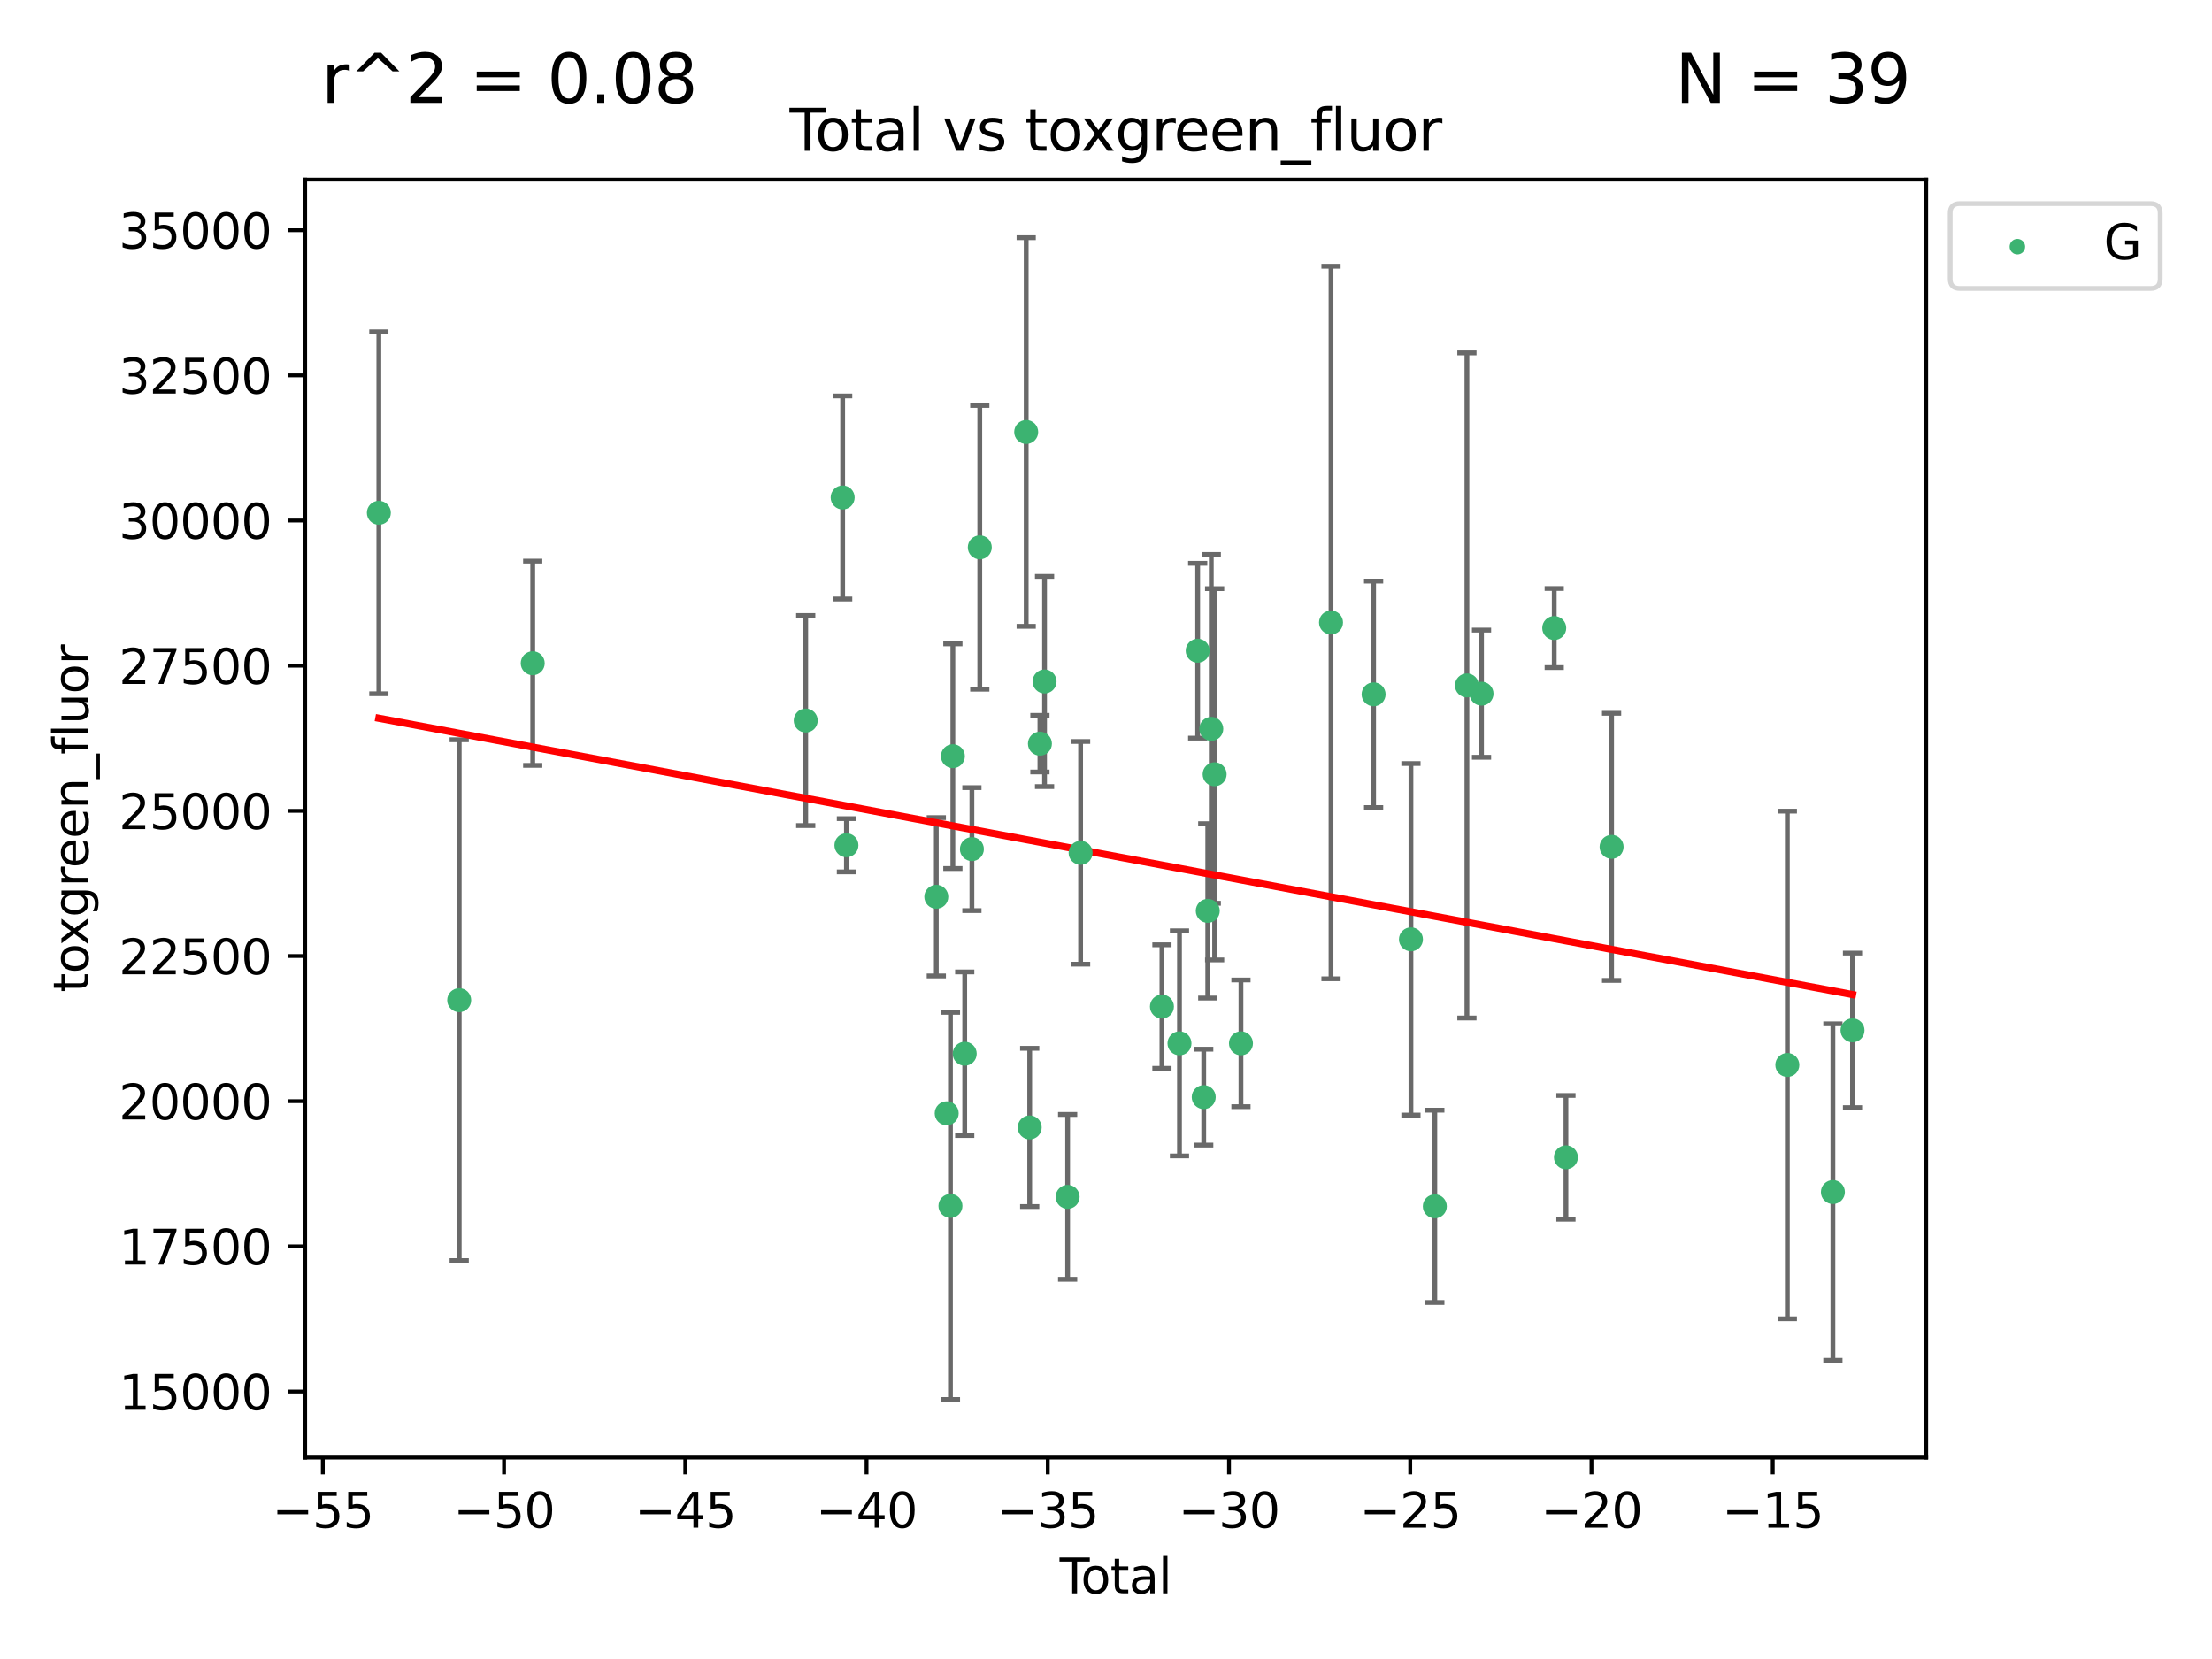 <?xml version="1.0" encoding="utf-8" standalone="no"?>
<!DOCTYPE svg PUBLIC "-//W3C//DTD SVG 1.1//EN"
  "http://www.w3.org/Graphics/SVG/1.1/DTD/svg11.dtd">
<svg xmlns:xlink="http://www.w3.org/1999/xlink" width="460.8pt" height="345.6pt" viewBox="0 0 460.8 345.6" xmlns="http://www.w3.org/2000/svg" version="1.1">
 <defs>
  <style type="text/css">*{stroke-linejoin: round; stroke-linecap: butt}</style>
 </defs>
 <g id="figure_1">
  <g id="patch_1">
   <path d="M 0 345.6 
L 460.8 345.6 
L 460.8 0 
L 0 0 
z
" style="fill: #ffffff"/>
  </g>
  <g id="axes_1">
   <g id="patch_2">
    <path d="M 63.571 303.64 
L 401.26 303.64 
L 401.26 37.411 
L 63.571 37.411 
z
" style="fill: #ffffff"/>
   </g>
   <g id="PathCollection_1">
    <defs>
     <path id="md10498e290" d="M 0 1.118 
C 0.297 1.118 0.581 1 0.791 0.791 
C 1 0.581 1.118 0.297 1.118 0 
C 1.118 -0.297 1 -0.581 0.791 -0.791 
C 0.581 -1 0.297 -1.118 0 -1.118 
C -0.297 -1.118 -0.581 -1 -0.791 -0.791 
C -1 -0.581 -1.118 -0.297 -1.118 0 
C -1.118 0.297 -1 0.581 -0.791 0.791 
C -0.581 1 -0.297 1.118 0 1.118 
z
" style="stroke: #3cb371"/>
    </defs>
    <g clip-path="url(#p5bd85d82cd)">
     <use xlink:href="#md10498e290" x="78.921" y="106.821" style="fill: #3cb371; stroke: #3cb371"/>
     <use xlink:href="#md10498e290" x="95.664" y="208.353" style="fill: #3cb371; stroke: #3cb371"/>
     <use xlink:href="#md10498e290" x="110.976" y="138.165" style="fill: #3cb371; stroke: #3cb371"/>
     <use xlink:href="#md10498e290" x="167.844" y="150.101" style="fill: #3cb371; stroke: #3cb371"/>
     <use xlink:href="#md10498e290" x="175.541" y="103.633" style="fill: #3cb371; stroke: #3cb371"/>
     <use xlink:href="#md10498e290" x="176.325" y="176.083" style="fill: #3cb371; stroke: #3cb371"/>
     <use xlink:href="#md10498e290" x="195.05" y="186.814" style="fill: #3cb371; stroke: #3cb371"/>
     <use xlink:href="#md10498e290" x="197.212" y="231.923" style="fill: #3cb371; stroke: #3cb371"/>
     <use xlink:href="#md10498e290" x="197.995" y="251.214" style="fill: #3cb371; stroke: #3cb371"/>
     <use xlink:href="#md10498e290" x="198.5" y="157.527" style="fill: #3cb371; stroke: #3cb371"/>
     <use xlink:href="#md10498e290" x="200.967" y="219.511" style="fill: #3cb371; stroke: #3cb371"/>
     <use xlink:href="#md10498e290" x="202.463" y="176.886" style="fill: #3cb371; stroke: #3cb371"/>
     <use xlink:href="#md10498e290" x="204.107" y="114.023" style="fill: #3cb371; stroke: #3cb371"/>
     <use xlink:href="#md10498e290" x="213.773" y="89.993" style="fill: #3cb371; stroke: #3cb371"/>
     <use xlink:href="#md10498e290" x="214.504" y="234.863" style="fill: #3cb371; stroke: #3cb371"/>
     <use xlink:href="#md10498e290" x="216.632" y="154.92" style="fill: #3cb371; stroke: #3cb371"/>
     <use xlink:href="#md10498e290" x="217.6" y="141.966" style="fill: #3cb371; stroke: #3cb371"/>
     <use xlink:href="#md10498e290" x="222.407" y="249.33" style="fill: #3cb371; stroke: #3cb371"/>
     <use xlink:href="#md10498e290" x="225.11" y="177.66" style="fill: #3cb371; stroke: #3cb371"/>
     <use xlink:href="#md10498e290" x="242.051" y="209.687" style="fill: #3cb371; stroke: #3cb371"/>
     <use xlink:href="#md10498e290" x="245.706" y="217.348" style="fill: #3cb371; stroke: #3cb371"/>
     <use xlink:href="#md10498e290" x="249.498" y="135.561" style="fill: #3cb371; stroke: #3cb371"/>
     <use xlink:href="#md10498e290" x="250.758" y="228.552" style="fill: #3cb371; stroke: #3cb371"/>
     <use xlink:href="#md10498e290" x="251.597" y="189.749" style="fill: #3cb371; stroke: #3cb371"/>
     <use xlink:href="#md10498e290" x="252.333" y="151.833" style="fill: #3cb371; stroke: #3cb371"/>
     <use xlink:href="#md10498e290" x="253.028" y="161.294" style="fill: #3cb371; stroke: #3cb371"/>
     <use xlink:href="#md10498e290" x="258.513" y="217.345" style="fill: #3cb371; stroke: #3cb371"/>
     <use xlink:href="#md10498e290" x="277.275" y="129.677" style="fill: #3cb371; stroke: #3cb371"/>
     <use xlink:href="#md10498e290" x="286.147" y="144.642" style="fill: #3cb371; stroke: #3cb371"/>
     <use xlink:href="#md10498e290" x="293.927" y="195.677" style="fill: #3cb371; stroke: #3cb371"/>
     <use xlink:href="#md10498e290" x="298.901" y="251.303" style="fill: #3cb371; stroke: #3cb371"/>
     <use xlink:href="#md10498e290" x="305.586" y="142.788" style="fill: #3cb371; stroke: #3cb371"/>
     <use xlink:href="#md10498e290" x="308.629" y="144.506" style="fill: #3cb371; stroke: #3cb371"/>
     <use xlink:href="#md10498e290" x="323.775" y="130.829" style="fill: #3cb371; stroke: #3cb371"/>
     <use xlink:href="#md10498e290" x="326.214" y="241.094" style="fill: #3cb371; stroke: #3cb371"/>
     <use xlink:href="#md10498e290" x="335.725" y="176.416" style="fill: #3cb371; stroke: #3cb371"/>
     <use xlink:href="#md10498e290" x="372.335" y="221.85" style="fill: #3cb371; stroke: #3cb371"/>
     <use xlink:href="#md10498e290" x="381.826" y="248.329" style="fill: #3cb371; stroke: #3cb371"/>
     <use xlink:href="#md10498e290" x="385.911" y="214.638" style="fill: #3cb371; stroke: #3cb371"/>
    </g>
   </g>
   <g id="matplotlib.axis_1">
    <g id="xtick_1">
     <g id="line2d_1">
      <defs>
       <path id="m45c3501fa8" d="M 0 0 
L 0 3.5 
" style="stroke: #000000; stroke-width: 0.8"/>
      </defs>
      <g>
       <use xlink:href="#m45c3501fa8" x="67.247" y="303.64" style="stroke: #000000; stroke-width: 0.8"/>
      </g>
     </g>
     <g id="text_1">
      <!-- −55 -->
      <g transform="translate(56.694 318.238)scale(0.1 -0.1)">
       <defs>
        <path id="DejaVuSans-2212" d="M 678 2272 
L 4684 2272 
L 4684 1741 
L 678 1741 
L 678 2272 
z
" transform="scale(0.016)"/>
        <path id="DejaVuSans-35" d="M 691 4666 
L 3169 4666 
L 3169 4134 
L 1269 4134 
L 1269 2991 
Q 1406 3038 1543 3061 
Q 1681 3084 1819 3084 
Q 2600 3084 3056 2656 
Q 3513 2228 3513 1497 
Q 3513 744 3044 326 
Q 2575 -91 1722 -91 
Q 1428 -91 1123 -41 
Q 819 9 494 109 
L 494 744 
Q 775 591 1075 516 
Q 1375 441 1709 441 
Q 2250 441 2565 725 
Q 2881 1009 2881 1497 
Q 2881 1984 2565 2268 
Q 2250 2553 1709 2553 
Q 1456 2553 1204 2497 
Q 953 2441 691 2322 
L 691 4666 
z
" transform="scale(0.016)"/>
       </defs>
       <use xlink:href="#DejaVuSans-2212"/>
       <use xlink:href="#DejaVuSans-35" x="83.789"/>
       <use xlink:href="#DejaVuSans-35" x="147.412"/>
      </g>
     </g>
    </g>
    <g id="xtick_2">
     <g id="line2d_2">
      <g>
       <use xlink:href="#m45c3501fa8" x="105.002" y="303.64" style="stroke: #000000; stroke-width: 0.8"/>
      </g>
     </g>
     <g id="text_2">
      <!-- −50 -->
      <g transform="translate(94.45 318.238)scale(0.1 -0.1)">
       <defs>
        <path id="DejaVuSans-30" d="M 2034 4250 
Q 1547 4250 1301 3770 
Q 1056 3291 1056 2328 
Q 1056 1369 1301 889 
Q 1547 409 2034 409 
Q 2525 409 2770 889 
Q 3016 1369 3016 2328 
Q 3016 3291 2770 3770 
Q 2525 4250 2034 4250 
z
M 2034 4750 
Q 2819 4750 3233 4129 
Q 3647 3509 3647 2328 
Q 3647 1150 3233 529 
Q 2819 -91 2034 -91 
Q 1250 -91 836 529 
Q 422 1150 422 2328 
Q 422 3509 836 4129 
Q 1250 4750 2034 4750 
z
" transform="scale(0.016)"/>
       </defs>
       <use xlink:href="#DejaVuSans-2212"/>
       <use xlink:href="#DejaVuSans-35" x="83.789"/>
       <use xlink:href="#DejaVuSans-30" x="147.412"/>
      </g>
     </g>
    </g>
    <g id="xtick_3">
     <g id="line2d_3">
      <g>
       <use xlink:href="#m45c3501fa8" x="142.758" y="303.64" style="stroke: #000000; stroke-width: 0.8"/>
      </g>
     </g>
     <g id="text_3">
      <!-- −45 -->
      <g transform="translate(132.206 318.238)scale(0.1 -0.1)">
       <defs>
        <path id="DejaVuSans-34" d="M 2419 4116 
L 825 1625 
L 2419 1625 
L 2419 4116 
z
M 2253 4666 
L 3047 4666 
L 3047 1625 
L 3713 1625 
L 3713 1100 
L 3047 1100 
L 3047 0 
L 2419 0 
L 2419 1100 
L 313 1100 
L 313 1709 
L 2253 4666 
z
" transform="scale(0.016)"/>
       </defs>
       <use xlink:href="#DejaVuSans-2212"/>
       <use xlink:href="#DejaVuSans-34" x="83.789"/>
       <use xlink:href="#DejaVuSans-35" x="147.412"/>
      </g>
     </g>
    </g>
    <g id="xtick_4">
     <g id="line2d_4">
      <g>
       <use xlink:href="#m45c3501fa8" x="180.514" y="303.64" style="stroke: #000000; stroke-width: 0.8"/>
      </g>
     </g>
     <g id="text_4">
      <!-- −40 -->
      <g transform="translate(169.961 318.238)scale(0.1 -0.1)">
       <use xlink:href="#DejaVuSans-2212"/>
       <use xlink:href="#DejaVuSans-34" x="83.789"/>
       <use xlink:href="#DejaVuSans-30" x="147.412"/>
      </g>
     </g>
    </g>
    <g id="xtick_5">
     <g id="line2d_5">
      <g>
       <use xlink:href="#m45c3501fa8" x="218.269" y="303.64" style="stroke: #000000; stroke-width: 0.8"/>
      </g>
     </g>
     <g id="text_5">
      <!-- −35 -->
      <g transform="translate(207.717 318.238)scale(0.1 -0.1)">
       <defs>
        <path id="DejaVuSans-33" d="M 2597 2516 
Q 3050 2419 3304 2112 
Q 3559 1806 3559 1356 
Q 3559 666 3084 287 
Q 2609 -91 1734 -91 
Q 1441 -91 1130 -33 
Q 819 25 488 141 
L 488 750 
Q 750 597 1062 519 
Q 1375 441 1716 441 
Q 2309 441 2620 675 
Q 2931 909 2931 1356 
Q 2931 1769 2642 2001 
Q 2353 2234 1838 2234 
L 1294 2234 
L 1294 2753 
L 1863 2753 
Q 2328 2753 2575 2939 
Q 2822 3125 2822 3475 
Q 2822 3834 2567 4026 
Q 2313 4219 1838 4219 
Q 1578 4219 1281 4162 
Q 984 4106 628 3988 
L 628 4550 
Q 988 4650 1302 4700 
Q 1616 4750 1894 4750 
Q 2613 4750 3031 4423 
Q 3450 4097 3450 3541 
Q 3450 3153 3228 2886 
Q 3006 2619 2597 2516 
z
" transform="scale(0.016)"/>
       </defs>
       <use xlink:href="#DejaVuSans-2212"/>
       <use xlink:href="#DejaVuSans-33" x="83.789"/>
       <use xlink:href="#DejaVuSans-35" x="147.412"/>
      </g>
     </g>
    </g>
    <g id="xtick_6">
     <g id="line2d_6">
      <g>
       <use xlink:href="#m45c3501fa8" x="256.025" y="303.64" style="stroke: #000000; stroke-width: 0.8"/>
      </g>
     </g>
     <g id="text_6">
      <!-- −30 -->
      <g transform="translate(245.473 318.238)scale(0.1 -0.1)">
       <use xlink:href="#DejaVuSans-2212"/>
       <use xlink:href="#DejaVuSans-33" x="83.789"/>
       <use xlink:href="#DejaVuSans-30" x="147.412"/>
      </g>
     </g>
    </g>
    <g id="xtick_7">
     <g id="line2d_7">
      <g>
       <use xlink:href="#m45c3501fa8" x="293.781" y="303.64" style="stroke: #000000; stroke-width: 0.8"/>
      </g>
     </g>
     <g id="text_7">
      <!-- −25 -->
      <g transform="translate(283.228 318.238)scale(0.1 -0.1)">
       <defs>
        <path id="DejaVuSans-32" d="M 1228 531 
L 3431 531 
L 3431 0 
L 469 0 
L 469 531 
Q 828 903 1448 1529 
Q 2069 2156 2228 2338 
Q 2531 2678 2651 2914 
Q 2772 3150 2772 3378 
Q 2772 3750 2511 3984 
Q 2250 4219 1831 4219 
Q 1534 4219 1204 4116 
Q 875 4013 500 3803 
L 500 4441 
Q 881 4594 1212 4672 
Q 1544 4750 1819 4750 
Q 2544 4750 2975 4387 
Q 3406 4025 3406 3419 
Q 3406 3131 3298 2873 
Q 3191 2616 2906 2266 
Q 2828 2175 2409 1742 
Q 1991 1309 1228 531 
z
" transform="scale(0.016)"/>
       </defs>
       <use xlink:href="#DejaVuSans-2212"/>
       <use xlink:href="#DejaVuSans-32" x="83.789"/>
       <use xlink:href="#DejaVuSans-35" x="147.412"/>
      </g>
     </g>
    </g>
    <g id="xtick_8">
     <g id="line2d_8">
      <g>
       <use xlink:href="#m45c3501fa8" x="331.536" y="303.64" style="stroke: #000000; stroke-width: 0.8"/>
      </g>
     </g>
     <g id="text_8">
      <!-- −20 -->
      <g transform="translate(320.984 318.238)scale(0.1 -0.1)">
       <use xlink:href="#DejaVuSans-2212"/>
       <use xlink:href="#DejaVuSans-32" x="83.789"/>
       <use xlink:href="#DejaVuSans-30" x="147.412"/>
      </g>
     </g>
    </g>
    <g id="xtick_9">
     <g id="line2d_9">
      <g>
       <use xlink:href="#m45c3501fa8" x="369.292" y="303.64" style="stroke: #000000; stroke-width: 0.8"/>
      </g>
     </g>
     <g id="text_9">
      <!-- −15 -->
      <g transform="translate(358.74 318.238)scale(0.1 -0.1)">
       <defs>
        <path id="DejaVuSans-31" d="M 794 531 
L 1825 531 
L 1825 4091 
L 703 3866 
L 703 4441 
L 1819 4666 
L 2450 4666 
L 2450 531 
L 3481 531 
L 3481 0 
L 794 0 
L 794 531 
z
" transform="scale(0.016)"/>
       </defs>
       <use xlink:href="#DejaVuSans-2212"/>
       <use xlink:href="#DejaVuSans-31" x="83.789"/>
       <use xlink:href="#DejaVuSans-35" x="147.412"/>
      </g>
     </g>
    </g>
    <g id="text_10">
     <!-- Total -->
     <g transform="translate(220.739 331.917)scale(0.1 -0.1)">
      <defs>
       <path id="DejaVuSans-54" d="M -19 4666 
L 3928 4666 
L 3928 4134 
L 2272 4134 
L 2272 0 
L 1638 0 
L 1638 4134 
L -19 4134 
L -19 4666 
z
" transform="scale(0.016)"/>
       <path id="DejaVuSans-6f" d="M 1959 3097 
Q 1497 3097 1228 2736 
Q 959 2375 959 1747 
Q 959 1119 1226 758 
Q 1494 397 1959 397 
Q 2419 397 2687 759 
Q 2956 1122 2956 1747 
Q 2956 2369 2687 2733 
Q 2419 3097 1959 3097 
z
M 1959 3584 
Q 2709 3584 3137 3096 
Q 3566 2609 3566 1747 
Q 3566 888 3137 398 
Q 2709 -91 1959 -91 
Q 1206 -91 779 398 
Q 353 888 353 1747 
Q 353 2609 779 3096 
Q 1206 3584 1959 3584 
z
" transform="scale(0.016)"/>
       <path id="DejaVuSans-74" d="M 1172 4494 
L 1172 3500 
L 2356 3500 
L 2356 3053 
L 1172 3053 
L 1172 1153 
Q 1172 725 1289 603 
Q 1406 481 1766 481 
L 2356 481 
L 2356 0 
L 1766 0 
Q 1100 0 847 248 
Q 594 497 594 1153 
L 594 3053 
L 172 3053 
L 172 3500 
L 594 3500 
L 594 4494 
L 1172 4494 
z
" transform="scale(0.016)"/>
       <path id="DejaVuSans-61" d="M 2194 1759 
Q 1497 1759 1228 1600 
Q 959 1441 959 1056 
Q 959 750 1161 570 
Q 1363 391 1709 391 
Q 2188 391 2477 730 
Q 2766 1069 2766 1631 
L 2766 1759 
L 2194 1759 
z
M 3341 1997 
L 3341 0 
L 2766 0 
L 2766 531 
Q 2569 213 2275 61 
Q 1981 -91 1556 -91 
Q 1019 -91 701 211 
Q 384 513 384 1019 
Q 384 1609 779 1909 
Q 1175 2209 1959 2209 
L 2766 2209 
L 2766 2266 
Q 2766 2663 2505 2880 
Q 2244 3097 1772 3097 
Q 1472 3097 1187 3025 
Q 903 2953 641 2809 
L 641 3341 
Q 956 3463 1253 3523 
Q 1550 3584 1831 3584 
Q 2591 3584 2966 3190 
Q 3341 2797 3341 1997 
z
" transform="scale(0.016)"/>
       <path id="DejaVuSans-6c" d="M 603 4863 
L 1178 4863 
L 1178 0 
L 603 0 
L 603 4863 
z
" transform="scale(0.016)"/>
      </defs>
      <use xlink:href="#DejaVuSans-54"/>
      <use xlink:href="#DejaVuSans-6f" x="44.084"/>
      <use xlink:href="#DejaVuSans-74" x="105.266"/>
      <use xlink:href="#DejaVuSans-61" x="144.475"/>
      <use xlink:href="#DejaVuSans-6c" x="205.754"/>
     </g>
    </g>
   </g>
   <g id="matplotlib.axis_2">
    <g id="ytick_1">
     <g id="line2d_10">
      <defs>
       <path id="mac2005a6b8" d="M 0 0 
L -3.5 0 
" style="stroke: #000000; stroke-width: 0.8"/>
      </defs>
      <g>
       <use xlink:href="#mac2005a6b8" x="63.571" y="289.883" style="stroke: #000000; stroke-width: 0.8"/>
      </g>
     </g>
     <g id="text_11">
      <!-- 15000 -->
      <g transform="translate(24.759 293.683)scale(0.1 -0.1)">
       <use xlink:href="#DejaVuSans-31"/>
       <use xlink:href="#DejaVuSans-35" x="63.623"/>
       <use xlink:href="#DejaVuSans-30" x="127.246"/>
       <use xlink:href="#DejaVuSans-30" x="190.869"/>
       <use xlink:href="#DejaVuSans-30" x="254.492"/>
      </g>
     </g>
    </g>
    <g id="ytick_2">
     <g id="line2d_11">
      <g>
       <use xlink:href="#mac2005a6b8" x="63.571" y="259.642" style="stroke: #000000; stroke-width: 0.8"/>
      </g>
     </g>
     <g id="text_12">
      <!-- 17500 -->
      <g transform="translate(24.759 263.441)scale(0.1 -0.1)">
       <defs>
        <path id="DejaVuSans-37" d="M 525 4666 
L 3525 4666 
L 3525 4397 
L 1831 0 
L 1172 0 
L 2766 4134 
L 525 4134 
L 525 4666 
z
" transform="scale(0.016)"/>
       </defs>
       <use xlink:href="#DejaVuSans-31"/>
       <use xlink:href="#DejaVuSans-37" x="63.623"/>
       <use xlink:href="#DejaVuSans-35" x="127.246"/>
       <use xlink:href="#DejaVuSans-30" x="190.869"/>
       <use xlink:href="#DejaVuSans-30" x="254.492"/>
      </g>
     </g>
    </g>
    <g id="ytick_3">
     <g id="line2d_12">
      <g>
       <use xlink:href="#mac2005a6b8" x="63.571" y="229.4" style="stroke: #000000; stroke-width: 0.8"/>
      </g>
     </g>
     <g id="text_13">
      <!-- 20000 -->
      <g transform="translate(24.759 233.199)scale(0.1 -0.1)">
       <use xlink:href="#DejaVuSans-32"/>
       <use xlink:href="#DejaVuSans-30" x="63.623"/>
       <use xlink:href="#DejaVuSans-30" x="127.246"/>
       <use xlink:href="#DejaVuSans-30" x="190.869"/>
       <use xlink:href="#DejaVuSans-30" x="254.492"/>
      </g>
     </g>
    </g>
    <g id="ytick_4">
     <g id="line2d_13">
      <g>
       <use xlink:href="#mac2005a6b8" x="63.571" y="199.159" style="stroke: #000000; stroke-width: 0.8"/>
      </g>
     </g>
     <g id="text_14">
      <!-- 22500 -->
      <g transform="translate(24.759 202.958)scale(0.1 -0.1)">
       <use xlink:href="#DejaVuSans-32"/>
       <use xlink:href="#DejaVuSans-32" x="63.623"/>
       <use xlink:href="#DejaVuSans-35" x="127.246"/>
       <use xlink:href="#DejaVuSans-30" x="190.869"/>
       <use xlink:href="#DejaVuSans-30" x="254.492"/>
      </g>
     </g>
    </g>
    <g id="ytick_5">
     <g id="line2d_14">
      <g>
       <use xlink:href="#mac2005a6b8" x="63.571" y="168.917" style="stroke: #000000; stroke-width: 0.8"/>
      </g>
     </g>
     <g id="text_15">
      <!-- 25000 -->
      <g transform="translate(24.759 172.716)scale(0.1 -0.1)">
       <use xlink:href="#DejaVuSans-32"/>
       <use xlink:href="#DejaVuSans-35" x="63.623"/>
       <use xlink:href="#DejaVuSans-30" x="127.246"/>
       <use xlink:href="#DejaVuSans-30" x="190.869"/>
       <use xlink:href="#DejaVuSans-30" x="254.492"/>
      </g>
     </g>
    </g>
    <g id="ytick_6">
     <g id="line2d_15">
      <g>
       <use xlink:href="#mac2005a6b8" x="63.571" y="138.675" style="stroke: #000000; stroke-width: 0.8"/>
      </g>
     </g>
     <g id="text_16">
      <!-- 27500 -->
      <g transform="translate(24.759 142.475)scale(0.1 -0.1)">
       <use xlink:href="#DejaVuSans-32"/>
       <use xlink:href="#DejaVuSans-37" x="63.623"/>
       <use xlink:href="#DejaVuSans-35" x="127.246"/>
       <use xlink:href="#DejaVuSans-30" x="190.869"/>
       <use xlink:href="#DejaVuSans-30" x="254.492"/>
      </g>
     </g>
    </g>
    <g id="ytick_7">
     <g id="line2d_16">
      <g>
       <use xlink:href="#mac2005a6b8" x="63.571" y="108.434" style="stroke: #000000; stroke-width: 0.8"/>
      </g>
     </g>
     <g id="text_17">
      <!-- 30000 -->
      <g transform="translate(24.759 112.233)scale(0.1 -0.1)">
       <use xlink:href="#DejaVuSans-33"/>
       <use xlink:href="#DejaVuSans-30" x="63.623"/>
       <use xlink:href="#DejaVuSans-30" x="127.246"/>
       <use xlink:href="#DejaVuSans-30" x="190.869"/>
       <use xlink:href="#DejaVuSans-30" x="254.492"/>
      </g>
     </g>
    </g>
    <g id="ytick_8">
     <g id="line2d_17">
      <g>
       <use xlink:href="#mac2005a6b8" x="63.571" y="78.192" style="stroke: #000000; stroke-width: 0.8"/>
      </g>
     </g>
     <g id="text_18">
      <!-- 32500 -->
      <g transform="translate(24.759 81.991)scale(0.1 -0.1)">
       <use xlink:href="#DejaVuSans-33"/>
       <use xlink:href="#DejaVuSans-32" x="63.623"/>
       <use xlink:href="#DejaVuSans-35" x="127.246"/>
       <use xlink:href="#DejaVuSans-30" x="190.869"/>
       <use xlink:href="#DejaVuSans-30" x="254.492"/>
      </g>
     </g>
    </g>
    <g id="ytick_9">
     <g id="line2d_18">
      <g>
       <use xlink:href="#mac2005a6b8" x="63.571" y="47.951" style="stroke: #000000; stroke-width: 0.8"/>
      </g>
     </g>
     <g id="text_19">
      <!-- 35000 -->
      <g transform="translate(24.759 51.75)scale(0.1 -0.1)">
       <use xlink:href="#DejaVuSans-33"/>
       <use xlink:href="#DejaVuSans-35" x="63.623"/>
       <use xlink:href="#DejaVuSans-30" x="127.246"/>
       <use xlink:href="#DejaVuSans-30" x="190.869"/>
       <use xlink:href="#DejaVuSans-30" x="254.492"/>
      </g>
     </g>
    </g>
    <g id="text_20">
     <!-- toxgreen_fluor -->
     <g transform="translate(18.401 206.72)rotate(-90)scale(0.1 -0.1)">
      <defs>
       <path id="DejaVuSans-78" d="M 3513 3500 
L 2247 1797 
L 3578 0 
L 2900 0 
L 1881 1375 
L 863 0 
L 184 0 
L 1544 1831 
L 300 3500 
L 978 3500 
L 1906 2253 
L 2834 3500 
L 3513 3500 
z
" transform="scale(0.016)"/>
       <path id="DejaVuSans-67" d="M 2906 1791 
Q 2906 2416 2648 2759 
Q 2391 3103 1925 3103 
Q 1463 3103 1205 2759 
Q 947 2416 947 1791 
Q 947 1169 1205 825 
Q 1463 481 1925 481 
Q 2391 481 2648 825 
Q 2906 1169 2906 1791 
z
M 3481 434 
Q 3481 -459 3084 -895 
Q 2688 -1331 1869 -1331 
Q 1566 -1331 1297 -1286 
Q 1028 -1241 775 -1147 
L 775 -588 
Q 1028 -725 1275 -790 
Q 1522 -856 1778 -856 
Q 2344 -856 2625 -561 
Q 2906 -266 2906 331 
L 2906 616 
Q 2728 306 2450 153 
Q 2172 0 1784 0 
Q 1141 0 747 490 
Q 353 981 353 1791 
Q 353 2603 747 3093 
Q 1141 3584 1784 3584 
Q 2172 3584 2450 3431 
Q 2728 3278 2906 2969 
L 2906 3500 
L 3481 3500 
L 3481 434 
z
" transform="scale(0.016)"/>
       <path id="DejaVuSans-72" d="M 2631 2963 
Q 2534 3019 2420 3045 
Q 2306 3072 2169 3072 
Q 1681 3072 1420 2755 
Q 1159 2438 1159 1844 
L 1159 0 
L 581 0 
L 581 3500 
L 1159 3500 
L 1159 2956 
Q 1341 3275 1631 3429 
Q 1922 3584 2338 3584 
Q 2397 3584 2469 3576 
Q 2541 3569 2628 3553 
L 2631 2963 
z
" transform="scale(0.016)"/>
       <path id="DejaVuSans-65" d="M 3597 1894 
L 3597 1613 
L 953 1613 
Q 991 1019 1311 708 
Q 1631 397 2203 397 
Q 2534 397 2845 478 
Q 3156 559 3463 722 
L 3463 178 
Q 3153 47 2828 -22 
Q 2503 -91 2169 -91 
Q 1331 -91 842 396 
Q 353 884 353 1716 
Q 353 2575 817 3079 
Q 1281 3584 2069 3584 
Q 2775 3584 3186 3129 
Q 3597 2675 3597 1894 
z
M 3022 2063 
Q 3016 2534 2758 2815 
Q 2500 3097 2075 3097 
Q 1594 3097 1305 2825 
Q 1016 2553 972 2059 
L 3022 2063 
z
" transform="scale(0.016)"/>
       <path id="DejaVuSans-6e" d="M 3513 2113 
L 3513 0 
L 2938 0 
L 2938 2094 
Q 2938 2591 2744 2837 
Q 2550 3084 2163 3084 
Q 1697 3084 1428 2787 
Q 1159 2491 1159 1978 
L 1159 0 
L 581 0 
L 581 3500 
L 1159 3500 
L 1159 2956 
Q 1366 3272 1645 3428 
Q 1925 3584 2291 3584 
Q 2894 3584 3203 3211 
Q 3513 2838 3513 2113 
z
" transform="scale(0.016)"/>
       <path id="DejaVuSans-5f" d="M 3263 -1063 
L 3263 -1509 
L -63 -1509 
L -63 -1063 
L 3263 -1063 
z
" transform="scale(0.016)"/>
       <path id="DejaVuSans-66" d="M 2375 4863 
L 2375 4384 
L 1825 4384 
Q 1516 4384 1395 4259 
Q 1275 4134 1275 3809 
L 1275 3500 
L 2222 3500 
L 2222 3053 
L 1275 3053 
L 1275 0 
L 697 0 
L 697 3053 
L 147 3053 
L 147 3500 
L 697 3500 
L 697 3744 
Q 697 4328 969 4595 
Q 1241 4863 1831 4863 
L 2375 4863 
z
" transform="scale(0.016)"/>
       <path id="DejaVuSans-75" d="M 544 1381 
L 544 3500 
L 1119 3500 
L 1119 1403 
Q 1119 906 1312 657 
Q 1506 409 1894 409 
Q 2359 409 2629 706 
Q 2900 1003 2900 1516 
L 2900 3500 
L 3475 3500 
L 3475 0 
L 2900 0 
L 2900 538 
Q 2691 219 2414 64 
Q 2138 -91 1772 -91 
Q 1169 -91 856 284 
Q 544 659 544 1381 
z
M 1991 3584 
L 1991 3584 
z
" transform="scale(0.016)"/>
      </defs>
      <use xlink:href="#DejaVuSans-74"/>
      <use xlink:href="#DejaVuSans-6f" x="39.209"/>
      <use xlink:href="#DejaVuSans-78" x="97.266"/>
      <use xlink:href="#DejaVuSans-67" x="156.445"/>
      <use xlink:href="#DejaVuSans-72" x="219.922"/>
      <use xlink:href="#DejaVuSans-65" x="258.785"/>
      <use xlink:href="#DejaVuSans-65" x="320.309"/>
      <use xlink:href="#DejaVuSans-6e" x="381.832"/>
      <use xlink:href="#DejaVuSans-5f" x="445.211"/>
      <use xlink:href="#DejaVuSans-66" x="495.211"/>
      <use xlink:href="#DejaVuSans-6c" x="530.416"/>
      <use xlink:href="#DejaVuSans-75" x="558.199"/>
      <use xlink:href="#DejaVuSans-6f" x="621.578"/>
      <use xlink:href="#DejaVuSans-72" x="682.76"/>
     </g>
    </g>
   </g>
   <g id="LineCollection_1">
    <path d="M 78.921 144.526 
L 78.921 69.116 
" clip-path="url(#p5bd85d82cd)" style="fill: none; stroke: #696969"/>
    <path d="M 95.664 262.603 
L 95.664 154.102 
" clip-path="url(#p5bd85d82cd)" style="fill: none; stroke: #696969"/>
    <path d="M 110.976 159.44 
L 110.976 116.891 
" clip-path="url(#p5bd85d82cd)" style="fill: none; stroke: #696969"/>
    <path d="M 167.844 171.984 
L 167.844 128.219 
" clip-path="url(#p5bd85d82cd)" style="fill: none; stroke: #696969"/>
    <path d="M 175.541 124.786 
L 175.541 82.481 
" clip-path="url(#p5bd85d82cd)" style="fill: none; stroke: #696969"/>
    <path d="M 176.325 181.628 
L 176.325 170.537 
" clip-path="url(#p5bd85d82cd)" style="fill: none; stroke: #696969"/>
    <path d="M 195.05 203.304 
L 195.05 170.324 
" clip-path="url(#p5bd85d82cd)" style="fill: none; stroke: #696969"/>
    <path d="M 197.212 232.749 
L 197.212 231.097 
" clip-path="url(#p5bd85d82cd)" style="fill: none; stroke: #696969"/>
    <path d="M 197.995 291.539 
L 197.995 210.889 
" clip-path="url(#p5bd85d82cd)" style="fill: none; stroke: #696969"/>
    <path d="M 198.5 180.929 
L 198.5 134.125 
" clip-path="url(#p5bd85d82cd)" style="fill: none; stroke: #696969"/>
    <path d="M 200.967 236.553 
L 200.967 202.469 
" clip-path="url(#p5bd85d82cd)" style="fill: none; stroke: #696969"/>
    <path d="M 202.463 189.692 
L 202.463 164.081 
" clip-path="url(#p5bd85d82cd)" style="fill: none; stroke: #696969"/>
    <path d="M 204.107 143.581 
L 204.107 84.464 
" clip-path="url(#p5bd85d82cd)" style="fill: none; stroke: #696969"/>
    <path d="M 213.773 130.474 
L 213.773 49.513 
" clip-path="url(#p5bd85d82cd)" style="fill: none; stroke: #696969"/>
    <path d="M 214.504 251.345 
L 214.504 218.381 
" clip-path="url(#p5bd85d82cd)" style="fill: none; stroke: #696969"/>
    <path d="M 216.632 160.819 
L 216.632 149.02 
" clip-path="url(#p5bd85d82cd)" style="fill: none; stroke: #696969"/>
    <path d="M 217.6 163.86 
L 217.6 120.073 
" clip-path="url(#p5bd85d82cd)" style="fill: none; stroke: #696969"/>
    <path d="M 222.407 266.502 
L 222.407 232.159 
" clip-path="url(#p5bd85d82cd)" style="fill: none; stroke: #696969"/>
    <path d="M 225.11 200.855 
L 225.11 154.465 
" clip-path="url(#p5bd85d82cd)" style="fill: none; stroke: #696969"/>
    <path d="M 242.051 222.559 
L 242.051 196.815 
" clip-path="url(#p5bd85d82cd)" style="fill: none; stroke: #696969"/>
    <path d="M 245.706 240.799 
L 245.706 193.897 
" clip-path="url(#p5bd85d82cd)" style="fill: none; stroke: #696969"/>
    <path d="M 249.498 153.77 
L 249.498 117.352 
" clip-path="url(#p5bd85d82cd)" style="fill: none; stroke: #696969"/>
    <path d="M 250.758 238.537 
L 250.758 218.567 
" clip-path="url(#p5bd85d82cd)" style="fill: none; stroke: #696969"/>
    <path d="M 251.597 207.912 
L 251.597 171.585 
" clip-path="url(#p5bd85d82cd)" style="fill: none; stroke: #696969"/>
    <path d="M 252.333 188.168 
L 252.333 115.498 
" clip-path="url(#p5bd85d82cd)" style="fill: none; stroke: #696969"/>
    <path d="M 253.028 199.969 
L 253.028 122.62 
" clip-path="url(#p5bd85d82cd)" style="fill: none; stroke: #696969"/>
    <path d="M 258.513 230.543 
L 258.513 204.147 
" clip-path="url(#p5bd85d82cd)" style="fill: none; stroke: #696969"/>
    <path d="M 277.275 203.898 
L 277.275 55.456 
" clip-path="url(#p5bd85d82cd)" style="fill: none; stroke: #696969"/>
    <path d="M 286.147 168.235 
L 286.147 121.049 
" clip-path="url(#p5bd85d82cd)" style="fill: none; stroke: #696969"/>
    <path d="M 293.927 232.292 
L 293.927 159.063 
" clip-path="url(#p5bd85d82cd)" style="fill: none; stroke: #696969"/>
    <path d="M 298.901 271.333 
L 298.901 231.273 
" clip-path="url(#p5bd85d82cd)" style="fill: none; stroke: #696969"/>
    <path d="M 305.586 212.067 
L 305.586 73.508 
" clip-path="url(#p5bd85d82cd)" style="fill: none; stroke: #696969"/>
    <path d="M 308.629 157.752 
L 308.629 131.26 
" clip-path="url(#p5bd85d82cd)" style="fill: none; stroke: #696969"/>
    <path d="M 323.775 139.067 
L 323.775 122.591 
" clip-path="url(#p5bd85d82cd)" style="fill: none; stroke: #696969"/>
    <path d="M 326.214 253.984 
L 326.214 228.203 
" clip-path="url(#p5bd85d82cd)" style="fill: none; stroke: #696969"/>
    <path d="M 335.725 204.238 
L 335.725 148.593 
" clip-path="url(#p5bd85d82cd)" style="fill: none; stroke: #696969"/>
    <path d="M 372.335 274.72 
L 372.335 168.98 
" clip-path="url(#p5bd85d82cd)" style="fill: none; stroke: #696969"/>
    <path d="M 381.826 283.379 
L 381.826 213.279 
" clip-path="url(#p5bd85d82cd)" style="fill: none; stroke: #696969"/>
    <path d="M 385.911 230.734 
L 385.911 198.541 
" clip-path="url(#p5bd85d82cd)" style="fill: none; stroke: #696969"/>
   </g>
   <g id="line2d_19">
    <defs>
     <path id="ma2182b231b" d="M 2 0 
L -2 -0 
" style="stroke: #696969"/>
    </defs>
    <g clip-path="url(#p5bd85d82cd)">
     <use xlink:href="#ma2182b231b" x="78.921" y="144.526" style="fill: #696969; stroke: #696969"/>
     <use xlink:href="#ma2182b231b" x="95.664" y="262.603" style="fill: #696969; stroke: #696969"/>
     <use xlink:href="#ma2182b231b" x="110.976" y="159.44" style="fill: #696969; stroke: #696969"/>
     <use xlink:href="#ma2182b231b" x="167.844" y="171.984" style="fill: #696969; stroke: #696969"/>
     <use xlink:href="#ma2182b231b" x="175.541" y="124.786" style="fill: #696969; stroke: #696969"/>
     <use xlink:href="#ma2182b231b" x="176.325" y="181.628" style="fill: #696969; stroke: #696969"/>
     <use xlink:href="#ma2182b231b" x="195.05" y="203.304" style="fill: #696969; stroke: #696969"/>
     <use xlink:href="#ma2182b231b" x="197.212" y="232.749" style="fill: #696969; stroke: #696969"/>
     <use xlink:href="#ma2182b231b" x="197.995" y="291.539" style="fill: #696969; stroke: #696969"/>
     <use xlink:href="#ma2182b231b" x="198.5" y="180.929" style="fill: #696969; stroke: #696969"/>
     <use xlink:href="#ma2182b231b" x="200.967" y="236.553" style="fill: #696969; stroke: #696969"/>
     <use xlink:href="#ma2182b231b" x="202.463" y="189.692" style="fill: #696969; stroke: #696969"/>
     <use xlink:href="#ma2182b231b" x="204.107" y="143.581" style="fill: #696969; stroke: #696969"/>
     <use xlink:href="#ma2182b231b" x="213.773" y="130.474" style="fill: #696969; stroke: #696969"/>
     <use xlink:href="#ma2182b231b" x="214.504" y="251.345" style="fill: #696969; stroke: #696969"/>
     <use xlink:href="#ma2182b231b" x="216.632" y="160.819" style="fill: #696969; stroke: #696969"/>
     <use xlink:href="#ma2182b231b" x="217.6" y="163.86" style="fill: #696969; stroke: #696969"/>
     <use xlink:href="#ma2182b231b" x="222.407" y="266.502" style="fill: #696969; stroke: #696969"/>
     <use xlink:href="#ma2182b231b" x="225.11" y="200.855" style="fill: #696969; stroke: #696969"/>
     <use xlink:href="#ma2182b231b" x="242.051" y="222.559" style="fill: #696969; stroke: #696969"/>
     <use xlink:href="#ma2182b231b" x="245.706" y="240.799" style="fill: #696969; stroke: #696969"/>
     <use xlink:href="#ma2182b231b" x="249.498" y="153.77" style="fill: #696969; stroke: #696969"/>
     <use xlink:href="#ma2182b231b" x="250.758" y="238.537" style="fill: #696969; stroke: #696969"/>
     <use xlink:href="#ma2182b231b" x="251.597" y="207.912" style="fill: #696969; stroke: #696969"/>
     <use xlink:href="#ma2182b231b" x="252.333" y="188.168" style="fill: #696969; stroke: #696969"/>
     <use xlink:href="#ma2182b231b" x="253.028" y="199.969" style="fill: #696969; stroke: #696969"/>
     <use xlink:href="#ma2182b231b" x="258.513" y="230.543" style="fill: #696969; stroke: #696969"/>
     <use xlink:href="#ma2182b231b" x="277.275" y="203.898" style="fill: #696969; stroke: #696969"/>
     <use xlink:href="#ma2182b231b" x="286.147" y="168.235" style="fill: #696969; stroke: #696969"/>
     <use xlink:href="#ma2182b231b" x="293.927" y="232.292" style="fill: #696969; stroke: #696969"/>
     <use xlink:href="#ma2182b231b" x="298.901" y="271.333" style="fill: #696969; stroke: #696969"/>
     <use xlink:href="#ma2182b231b" x="305.586" y="212.067" style="fill: #696969; stroke: #696969"/>
     <use xlink:href="#ma2182b231b" x="308.629" y="157.752" style="fill: #696969; stroke: #696969"/>
     <use xlink:href="#ma2182b231b" x="323.775" y="139.067" style="fill: #696969; stroke: #696969"/>
     <use xlink:href="#ma2182b231b" x="326.214" y="253.984" style="fill: #696969; stroke: #696969"/>
     <use xlink:href="#ma2182b231b" x="335.725" y="204.238" style="fill: #696969; stroke: #696969"/>
     <use xlink:href="#ma2182b231b" x="372.335" y="274.72" style="fill: #696969; stroke: #696969"/>
     <use xlink:href="#ma2182b231b" x="381.826" y="283.379" style="fill: #696969; stroke: #696969"/>
     <use xlink:href="#ma2182b231b" x="385.911" y="230.734" style="fill: #696969; stroke: #696969"/>
    </g>
   </g>
   <g id="line2d_20">
    <g clip-path="url(#p5bd85d82cd)">
     <use xlink:href="#ma2182b231b" x="78.921" y="69.116" style="fill: #696969; stroke: #696969"/>
     <use xlink:href="#ma2182b231b" x="95.664" y="154.102" style="fill: #696969; stroke: #696969"/>
     <use xlink:href="#ma2182b231b" x="110.976" y="116.891" style="fill: #696969; stroke: #696969"/>
     <use xlink:href="#ma2182b231b" x="167.844" y="128.219" style="fill: #696969; stroke: #696969"/>
     <use xlink:href="#ma2182b231b" x="175.541" y="82.481" style="fill: #696969; stroke: #696969"/>
     <use xlink:href="#ma2182b231b" x="176.325" y="170.537" style="fill: #696969; stroke: #696969"/>
     <use xlink:href="#ma2182b231b" x="195.05" y="170.324" style="fill: #696969; stroke: #696969"/>
     <use xlink:href="#ma2182b231b" x="197.212" y="231.097" style="fill: #696969; stroke: #696969"/>
     <use xlink:href="#ma2182b231b" x="197.995" y="210.889" style="fill: #696969; stroke: #696969"/>
     <use xlink:href="#ma2182b231b" x="198.5" y="134.125" style="fill: #696969; stroke: #696969"/>
     <use xlink:href="#ma2182b231b" x="200.967" y="202.469" style="fill: #696969; stroke: #696969"/>
     <use xlink:href="#ma2182b231b" x="202.463" y="164.081" style="fill: #696969; stroke: #696969"/>
     <use xlink:href="#ma2182b231b" x="204.107" y="84.464" style="fill: #696969; stroke: #696969"/>
     <use xlink:href="#ma2182b231b" x="213.773" y="49.513" style="fill: #696969; stroke: #696969"/>
     <use xlink:href="#ma2182b231b" x="214.504" y="218.381" style="fill: #696969; stroke: #696969"/>
     <use xlink:href="#ma2182b231b" x="216.632" y="149.02" style="fill: #696969; stroke: #696969"/>
     <use xlink:href="#ma2182b231b" x="217.6" y="120.073" style="fill: #696969; stroke: #696969"/>
     <use xlink:href="#ma2182b231b" x="222.407" y="232.159" style="fill: #696969; stroke: #696969"/>
     <use xlink:href="#ma2182b231b" x="225.11" y="154.465" style="fill: #696969; stroke: #696969"/>
     <use xlink:href="#ma2182b231b" x="242.051" y="196.815" style="fill: #696969; stroke: #696969"/>
     <use xlink:href="#ma2182b231b" x="245.706" y="193.897" style="fill: #696969; stroke: #696969"/>
     <use xlink:href="#ma2182b231b" x="249.498" y="117.352" style="fill: #696969; stroke: #696969"/>
     <use xlink:href="#ma2182b231b" x="250.758" y="218.567" style="fill: #696969; stroke: #696969"/>
     <use xlink:href="#ma2182b231b" x="251.597" y="171.585" style="fill: #696969; stroke: #696969"/>
     <use xlink:href="#ma2182b231b" x="252.333" y="115.498" style="fill: #696969; stroke: #696969"/>
     <use xlink:href="#ma2182b231b" x="253.028" y="122.62" style="fill: #696969; stroke: #696969"/>
     <use xlink:href="#ma2182b231b" x="258.513" y="204.147" style="fill: #696969; stroke: #696969"/>
     <use xlink:href="#ma2182b231b" x="277.275" y="55.456" style="fill: #696969; stroke: #696969"/>
     <use xlink:href="#ma2182b231b" x="286.147" y="121.049" style="fill: #696969; stroke: #696969"/>
     <use xlink:href="#ma2182b231b" x="293.927" y="159.063" style="fill: #696969; stroke: #696969"/>
     <use xlink:href="#ma2182b231b" x="298.901" y="231.273" style="fill: #696969; stroke: #696969"/>
     <use xlink:href="#ma2182b231b" x="305.586" y="73.508" style="fill: #696969; stroke: #696969"/>
     <use xlink:href="#ma2182b231b" x="308.629" y="131.26" style="fill: #696969; stroke: #696969"/>
     <use xlink:href="#ma2182b231b" x="323.775" y="122.591" style="fill: #696969; stroke: #696969"/>
     <use xlink:href="#ma2182b231b" x="326.214" y="228.203" style="fill: #696969; stroke: #696969"/>
     <use xlink:href="#ma2182b231b" x="335.725" y="148.593" style="fill: #696969; stroke: #696969"/>
     <use xlink:href="#ma2182b231b" x="372.335" y="168.98" style="fill: #696969; stroke: #696969"/>
     <use xlink:href="#ma2182b231b" x="381.826" y="213.279" style="fill: #696969; stroke: #696969"/>
     <use xlink:href="#ma2182b231b" x="385.911" y="198.541" style="fill: #696969; stroke: #696969"/>
    </g>
   </g>
   <g id="line2d_21">
    <path d="M 78.921 149.624 
L 95.664 152.763 
L 110.976 155.635 
L 167.844 166.298 
L 175.541 167.741 
L 176.325 167.888 
L 195.05 171.399 
L 197.212 171.805 
L 197.995 171.951 
L 198.5 172.046 
L 200.967 172.509 
L 202.463 172.789 
L 204.107 173.097 
L 213.773 174.91 
L 214.504 175.047 
L 216.632 175.446 
L 217.6 175.628 
L 222.407 176.529 
L 225.11 177.036 
L 242.051 180.212 
L 245.706 180.898 
L 249.498 181.609 
L 250.758 181.845 
L 251.597 182.002 
L 252.333 182.14 
L 253.028 182.271 
L 258.513 183.299 
L 277.275 186.817 
L 286.147 188.481 
L 293.927 189.939 
L 298.901 190.872 
L 305.586 192.126 
L 308.629 192.696 
L 323.775 195.536 
L 326.214 195.994 
L 335.725 197.777 
L 372.335 204.642 
L 381.826 206.421 
L 385.911 207.187 
" clip-path="url(#p5bd85d82cd)" style="fill: none; stroke: #ff0000; stroke-width: 1.5; stroke-linecap: square"/>
   </g>
   <g id="line2d_22">
    <defs>
     <path id="m8769175f53" d="M 0 2 
C 0.53 2 1.039 1.789 1.414 1.414 
C 1.789 1.039 2 0.53 2 0 
C 2 -0.53 1.789 -1.039 1.414 -1.414 
C 1.039 -1.789 0.53 -2 0 -2 
C -0.53 -2 -1.039 -1.789 -1.414 -1.414 
C -1.789 -1.039 -2 -0.53 -2 0 
C -2 0.53 -1.789 1.039 -1.414 1.414 
C -1.039 1.789 -0.53 2 0 2 
z
" style="stroke: #3cb371"/>
    </defs>
    <g clip-path="url(#p5bd85d82cd)">
     <use xlink:href="#m8769175f53" x="78.921" y="106.821" style="fill: #3cb371; stroke: #3cb371"/>
     <use xlink:href="#m8769175f53" x="95.664" y="208.353" style="fill: #3cb371; stroke: #3cb371"/>
     <use xlink:href="#m8769175f53" x="110.976" y="138.165" style="fill: #3cb371; stroke: #3cb371"/>
     <use xlink:href="#m8769175f53" x="167.844" y="150.101" style="fill: #3cb371; stroke: #3cb371"/>
     <use xlink:href="#m8769175f53" x="175.541" y="103.633" style="fill: #3cb371; stroke: #3cb371"/>
     <use xlink:href="#m8769175f53" x="176.325" y="176.083" style="fill: #3cb371; stroke: #3cb371"/>
     <use xlink:href="#m8769175f53" x="195.05" y="186.814" style="fill: #3cb371; stroke: #3cb371"/>
     <use xlink:href="#m8769175f53" x="197.212" y="231.923" style="fill: #3cb371; stroke: #3cb371"/>
     <use xlink:href="#m8769175f53" x="197.995" y="251.214" style="fill: #3cb371; stroke: #3cb371"/>
     <use xlink:href="#m8769175f53" x="198.5" y="157.527" style="fill: #3cb371; stroke: #3cb371"/>
     <use xlink:href="#m8769175f53" x="200.967" y="219.511" style="fill: #3cb371; stroke: #3cb371"/>
     <use xlink:href="#m8769175f53" x="202.463" y="176.886" style="fill: #3cb371; stroke: #3cb371"/>
     <use xlink:href="#m8769175f53" x="204.107" y="114.023" style="fill: #3cb371; stroke: #3cb371"/>
     <use xlink:href="#m8769175f53" x="213.773" y="89.993" style="fill: #3cb371; stroke: #3cb371"/>
     <use xlink:href="#m8769175f53" x="214.504" y="234.863" style="fill: #3cb371; stroke: #3cb371"/>
     <use xlink:href="#m8769175f53" x="216.632" y="154.92" style="fill: #3cb371; stroke: #3cb371"/>
     <use xlink:href="#m8769175f53" x="217.6" y="141.966" style="fill: #3cb371; stroke: #3cb371"/>
     <use xlink:href="#m8769175f53" x="222.407" y="249.33" style="fill: #3cb371; stroke: #3cb371"/>
     <use xlink:href="#m8769175f53" x="225.11" y="177.66" style="fill: #3cb371; stroke: #3cb371"/>
     <use xlink:href="#m8769175f53" x="242.051" y="209.687" style="fill: #3cb371; stroke: #3cb371"/>
     <use xlink:href="#m8769175f53" x="245.706" y="217.348" style="fill: #3cb371; stroke: #3cb371"/>
     <use xlink:href="#m8769175f53" x="249.498" y="135.561" style="fill: #3cb371; stroke: #3cb371"/>
     <use xlink:href="#m8769175f53" x="250.758" y="228.552" style="fill: #3cb371; stroke: #3cb371"/>
     <use xlink:href="#m8769175f53" x="251.597" y="189.749" style="fill: #3cb371; stroke: #3cb371"/>
     <use xlink:href="#m8769175f53" x="252.333" y="151.833" style="fill: #3cb371; stroke: #3cb371"/>
     <use xlink:href="#m8769175f53" x="253.028" y="161.294" style="fill: #3cb371; stroke: #3cb371"/>
     <use xlink:href="#m8769175f53" x="258.513" y="217.345" style="fill: #3cb371; stroke: #3cb371"/>
     <use xlink:href="#m8769175f53" x="277.275" y="129.677" style="fill: #3cb371; stroke: #3cb371"/>
     <use xlink:href="#m8769175f53" x="286.147" y="144.642" style="fill: #3cb371; stroke: #3cb371"/>
     <use xlink:href="#m8769175f53" x="293.927" y="195.677" style="fill: #3cb371; stroke: #3cb371"/>
     <use xlink:href="#m8769175f53" x="298.901" y="251.303" style="fill: #3cb371; stroke: #3cb371"/>
     <use xlink:href="#m8769175f53" x="305.586" y="142.788" style="fill: #3cb371; stroke: #3cb371"/>
     <use xlink:href="#m8769175f53" x="308.629" y="144.506" style="fill: #3cb371; stroke: #3cb371"/>
     <use xlink:href="#m8769175f53" x="323.775" y="130.829" style="fill: #3cb371; stroke: #3cb371"/>
     <use xlink:href="#m8769175f53" x="326.214" y="241.094" style="fill: #3cb371; stroke: #3cb371"/>
     <use xlink:href="#m8769175f53" x="335.725" y="176.416" style="fill: #3cb371; stroke: #3cb371"/>
     <use xlink:href="#m8769175f53" x="372.335" y="221.85" style="fill: #3cb371; stroke: #3cb371"/>
     <use xlink:href="#m8769175f53" x="381.826" y="248.329" style="fill: #3cb371; stroke: #3cb371"/>
     <use xlink:href="#m8769175f53" x="385.911" y="214.638" style="fill: #3cb371; stroke: #3cb371"/>
    </g>
   </g>
   <g id="patch_3">
    <path d="M 63.571 303.64 
L 63.571 37.411 
" style="fill: none; stroke: #000000; stroke-width: 0.8; stroke-linejoin: miter; stroke-linecap: square"/>
   </g>
   <g id="patch_4">
    <path d="M 401.26 303.64 
L 401.26 37.411 
" style="fill: none; stroke: #000000; stroke-width: 0.8; stroke-linejoin: miter; stroke-linecap: square"/>
   </g>
   <g id="patch_5">
    <path d="M 63.571 303.64 
L 401.26 303.64 
" style="fill: none; stroke: #000000; stroke-width: 0.8; stroke-linejoin: miter; stroke-linecap: square"/>
   </g>
   <g id="patch_6">
    <path d="M 63.571 37.411 
L 401.26 37.411 
" style="fill: none; stroke: #000000; stroke-width: 0.8; stroke-linejoin: miter; stroke-linecap: square"/>
   </g>
   <g id="text_21">
    <!-- N = 39 -->
    <g transform="translate(348.964 21.426)scale(0.14 -0.14)">
     <defs>
      <path id="DejaVuSans-4e" d="M 628 4666 
L 1478 4666 
L 3547 763 
L 3547 4666 
L 4159 4666 
L 4159 0 
L 3309 0 
L 1241 3903 
L 1241 0 
L 628 0 
L 628 4666 
z
" transform="scale(0.016)"/>
      <path id="DejaVuSans-20" transform="scale(0.016)"/>
      <path id="DejaVuSans-3d" d="M 678 2906 
L 4684 2906 
L 4684 2381 
L 678 2381 
L 678 2906 
z
M 678 1631 
L 4684 1631 
L 4684 1100 
L 678 1100 
L 678 1631 
z
" transform="scale(0.016)"/>
      <path id="DejaVuSans-39" d="M 703 97 
L 703 672 
Q 941 559 1184 500 
Q 1428 441 1663 441 
Q 2288 441 2617 861 
Q 2947 1281 2994 2138 
Q 2813 1869 2534 1725 
Q 2256 1581 1919 1581 
Q 1219 1581 811 2004 
Q 403 2428 403 3163 
Q 403 3881 828 4315 
Q 1253 4750 1959 4750 
Q 2769 4750 3195 4129 
Q 3622 3509 3622 2328 
Q 3622 1225 3098 567 
Q 2575 -91 1691 -91 
Q 1453 -91 1209 -44 
Q 966 3 703 97 
z
M 1959 2075 
Q 2384 2075 2632 2365 
Q 2881 2656 2881 3163 
Q 2881 3666 2632 3958 
Q 2384 4250 1959 4250 
Q 1534 4250 1286 3958 
Q 1038 3666 1038 3163 
Q 1038 2656 1286 2365 
Q 1534 2075 1959 2075 
z
" transform="scale(0.016)"/>
     </defs>
     <use xlink:href="#DejaVuSans-4e"/>
     <use xlink:href="#DejaVuSans-20" x="74.805"/>
     <use xlink:href="#DejaVuSans-3d" x="106.592"/>
     <use xlink:href="#DejaVuSans-20" x="190.381"/>
     <use xlink:href="#DejaVuSans-33" x="222.168"/>
     <use xlink:href="#DejaVuSans-39" x="285.791"/>
    </g>
   </g>
   <g id="text_22">
    <!-- r^2 = 0.08 -->
    <g transform="translate(66.948 21.426)scale(0.14 -0.14)">
     <defs>
      <path id="DejaVuSans-5e" d="M 2988 4666 
L 4684 2925 
L 4056 2925 
L 2681 4159 
L 1306 2925 
L 678 2925 
L 2375 4666 
L 2988 4666 
z
" transform="scale(0.016)"/>
      <path id="DejaVuSans-2e" d="M 684 794 
L 1344 794 
L 1344 0 
L 684 0 
L 684 794 
z
" transform="scale(0.016)"/>
      <path id="DejaVuSans-38" d="M 2034 2216 
Q 1584 2216 1326 1975 
Q 1069 1734 1069 1313 
Q 1069 891 1326 650 
Q 1584 409 2034 409 
Q 2484 409 2743 651 
Q 3003 894 3003 1313 
Q 3003 1734 2745 1975 
Q 2488 2216 2034 2216 
z
M 1403 2484 
Q 997 2584 770 2862 
Q 544 3141 544 3541 
Q 544 4100 942 4425 
Q 1341 4750 2034 4750 
Q 2731 4750 3128 4425 
Q 3525 4100 3525 3541 
Q 3525 3141 3298 2862 
Q 3072 2584 2669 2484 
Q 3125 2378 3379 2068 
Q 3634 1759 3634 1313 
Q 3634 634 3220 271 
Q 2806 -91 2034 -91 
Q 1263 -91 848 271 
Q 434 634 434 1313 
Q 434 1759 690 2068 
Q 947 2378 1403 2484 
z
M 1172 3481 
Q 1172 3119 1398 2916 
Q 1625 2713 2034 2713 
Q 2441 2713 2670 2916 
Q 2900 3119 2900 3481 
Q 2900 3844 2670 4047 
Q 2441 4250 2034 4250 
Q 1625 4250 1398 4047 
Q 1172 3844 1172 3481 
z
" transform="scale(0.016)"/>
     </defs>
     <use xlink:href="#DejaVuSans-72"/>
     <use xlink:href="#DejaVuSans-5e" x="41.113"/>
     <use xlink:href="#DejaVuSans-32" x="124.902"/>
     <use xlink:href="#DejaVuSans-20" x="188.525"/>
     <use xlink:href="#DejaVuSans-3d" x="220.312"/>
     <use xlink:href="#DejaVuSans-20" x="304.102"/>
     <use xlink:href="#DejaVuSans-30" x="335.889"/>
     <use xlink:href="#DejaVuSans-2e" x="399.512"/>
     <use xlink:href="#DejaVuSans-30" x="431.299"/>
     <use xlink:href="#DejaVuSans-38" x="494.922"/>
    </g>
   </g>
   <g id="text_23">
    <!-- Total vs toxgreen_fluor -->
    <g transform="translate(164.48 31.411)scale(0.12 -0.12)">
     <defs>
      <path id="DejaVuSans-76" d="M 191 3500 
L 800 3500 
L 1894 563 
L 2988 3500 
L 3597 3500 
L 2284 0 
L 1503 0 
L 191 3500 
z
" transform="scale(0.016)"/>
      <path id="DejaVuSans-73" d="M 2834 3397 
L 2834 2853 
Q 2591 2978 2328 3040 
Q 2066 3103 1784 3103 
Q 1356 3103 1142 2972 
Q 928 2841 928 2578 
Q 928 2378 1081 2264 
Q 1234 2150 1697 2047 
L 1894 2003 
Q 2506 1872 2764 1633 
Q 3022 1394 3022 966 
Q 3022 478 2636 193 
Q 2250 -91 1575 -91 
Q 1294 -91 989 -36 
Q 684 19 347 128 
L 347 722 
Q 666 556 975 473 
Q 1284 391 1588 391 
Q 1994 391 2212 530 
Q 2431 669 2431 922 
Q 2431 1156 2273 1281 
Q 2116 1406 1581 1522 
L 1381 1569 
Q 847 1681 609 1914 
Q 372 2147 372 2553 
Q 372 3047 722 3315 
Q 1072 3584 1716 3584 
Q 2034 3584 2315 3537 
Q 2597 3491 2834 3397 
z
" transform="scale(0.016)"/>
     </defs>
     <use xlink:href="#DejaVuSans-54"/>
     <use xlink:href="#DejaVuSans-6f" x="44.084"/>
     <use xlink:href="#DejaVuSans-74" x="105.266"/>
     <use xlink:href="#DejaVuSans-61" x="144.475"/>
     <use xlink:href="#DejaVuSans-6c" x="205.754"/>
     <use xlink:href="#DejaVuSans-20" x="233.537"/>
     <use xlink:href="#DejaVuSans-76" x="265.324"/>
     <use xlink:href="#DejaVuSans-73" x="324.504"/>
     <use xlink:href="#DejaVuSans-20" x="376.604"/>
     <use xlink:href="#DejaVuSans-74" x="408.391"/>
     <use xlink:href="#DejaVuSans-6f" x="447.6"/>
     <use xlink:href="#DejaVuSans-78" x="505.656"/>
     <use xlink:href="#DejaVuSans-67" x="564.836"/>
     <use xlink:href="#DejaVuSans-72" x="628.312"/>
     <use xlink:href="#DejaVuSans-65" x="667.176"/>
     <use xlink:href="#DejaVuSans-65" x="728.699"/>
     <use xlink:href="#DejaVuSans-6e" x="790.223"/>
     <use xlink:href="#DejaVuSans-5f" x="853.602"/>
     <use xlink:href="#DejaVuSans-66" x="903.602"/>
     <use xlink:href="#DejaVuSans-6c" x="938.807"/>
     <use xlink:href="#DejaVuSans-75" x="966.59"/>
     <use xlink:href="#DejaVuSans-6f" x="1029.969"/>
     <use xlink:href="#DejaVuSans-72" x="1091.15"/>
    </g>
   </g>
   <g id="legend_1">
    <g id="patch_7">
     <path d="M 408.26 60.089 
L 448.008 60.089 
Q 450.008 60.089 450.008 58.089 
L 450.008 44.411 
Q 450.008 42.411 448.008 42.411 
L 408.26 42.411 
Q 406.26 42.411 406.26 44.411 
L 406.26 58.089 
Q 406.26 60.089 408.26 60.089 
z
" style="fill: #ffffff; opacity: 0.8; stroke: #cccccc; stroke-linejoin: miter"/>
    </g>
    <g id="PathCollection_2">
     <g>
      <use xlink:href="#md10498e290" x="420.26" y="51.385" style="fill: #3cb371; stroke: #3cb371"/>
     </g>
    </g>
    <g id="text_24">
     <!-- G -->
     <g transform="translate(438.26 54.01)scale(0.1 -0.1)">
      <defs>
       <path id="DejaVuSans-47" d="M 3809 666 
L 3809 1919 
L 2778 1919 
L 2778 2438 
L 4434 2438 
L 4434 434 
Q 4069 175 3628 42 
Q 3188 -91 2688 -91 
Q 1594 -91 976 548 
Q 359 1188 359 2328 
Q 359 3472 976 4111 
Q 1594 4750 2688 4750 
Q 3144 4750 3555 4637 
Q 3966 4525 4313 4306 
L 4313 3634 
Q 3963 3931 3569 4081 
Q 3175 4231 2741 4231 
Q 1884 4231 1454 3753 
Q 1025 3275 1025 2328 
Q 1025 1384 1454 906 
Q 1884 428 2741 428 
Q 3075 428 3337 486 
Q 3600 544 3809 666 
z
" transform="scale(0.016)"/>
      </defs>
      <use xlink:href="#DejaVuSans-47"/>
     </g>
    </g>
   </g>
  </g>
 </g>
 <defs>
  <clipPath id="p5bd85d82cd">
   <rect x="63.571" y="37.411" width="337.689" height="266.229"/>
  </clipPath>
 </defs>
</svg>
